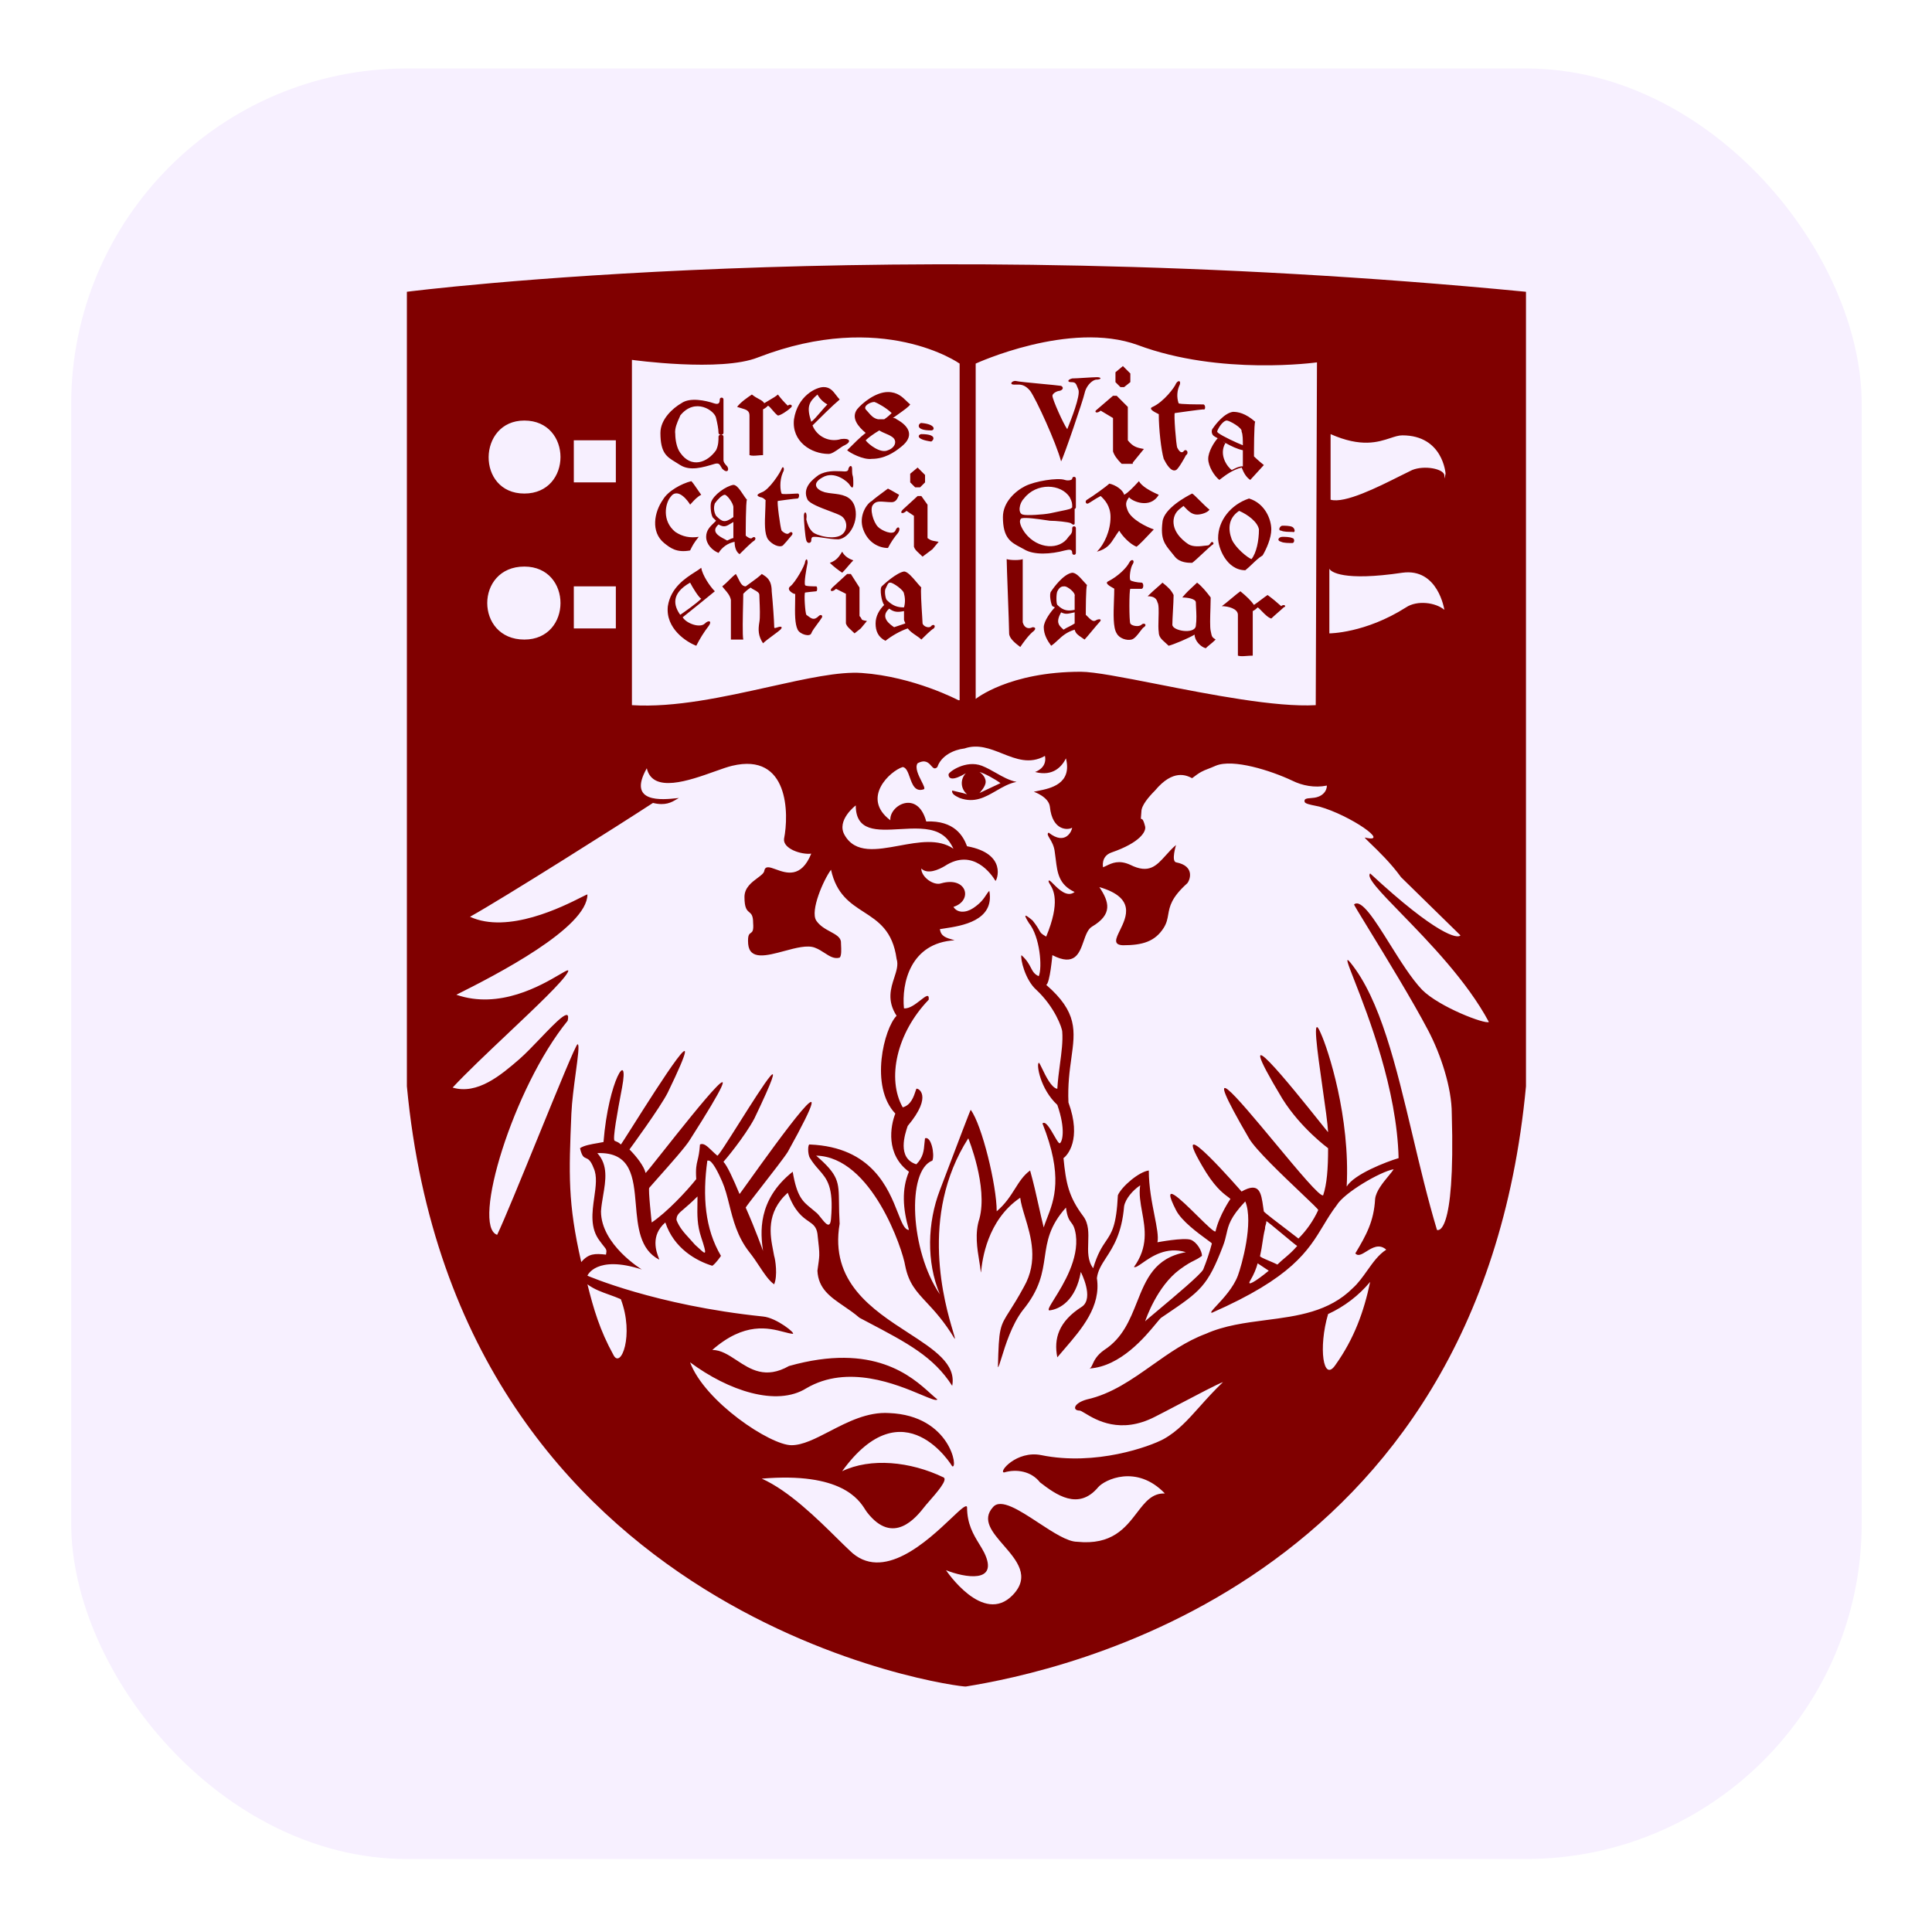 <svg width="83" height="83" viewBox="0 0 83 83" fill="none" xmlns="http://www.w3.org/2000/svg">
<g filter="url(#filter0_d_1467_1966)">
<rect x="3.058" y="2.941" width="76.923" height="76.923" rx="14.423" fill="#F7F0FF"/>
<path fill-rule="evenodd" clip-rule="evenodd" d="M65.557 12.535V46.67C63.538 68.149 45.424 71.816 41.493 72.454C41.333 72.507 19.658 69.796 17.48 46.668V12.535C17.48 12.535 38.146 9.877 65.557 12.535ZM26.181 55.624C25.85 55.506 25.52 55.388 25.236 55.175C25.502 56.237 25.767 57.144 26.352 58.206C26.671 58.845 27.256 57.355 26.671 55.814C26.512 55.743 26.346 55.684 26.181 55.624ZM24.973 38.547C25.133 38.467 25.227 38.419 25.236 38.428C25.236 39.864 21.306 41.885 19.605 42.735C21.459 43.378 23.258 42.325 24.026 41.875C24.337 41.693 24.479 41.61 24.387 41.778C24.172 42.176 23.022 43.263 21.822 44.398C20.94 45.232 20.031 46.092 19.445 46.723C20.509 47.041 21.517 46.191 22.315 45.5C22.581 45.267 22.903 44.93 23.215 44.605C23.9 43.89 24.532 43.23 24.387 43.852C22.049 46.723 20.243 52.677 21.358 53.049C21.653 52.436 22.388 50.633 23.106 48.874C23.943 46.823 24.755 44.833 24.813 44.862C24.9 44.862 24.826 45.411 24.733 46.099C24.658 46.66 24.57 47.313 24.547 47.838L24.546 47.856C24.439 50.45 24.388 51.672 24.971 54.219C25.289 53.847 25.556 53.847 26.034 53.9C26.073 53.704 26.054 53.681 25.936 53.534C25.894 53.482 25.839 53.413 25.768 53.314C25.341 52.766 25.439 52.077 25.53 51.438C25.597 50.965 25.661 50.519 25.502 50.178C25.372 49.839 25.267 49.795 25.175 49.755C25.08 49.715 24.999 49.68 24.918 49.328C25.073 49.211 25.425 49.151 25.687 49.107C25.785 49.09 25.869 49.076 25.927 49.062C26.14 46.403 27.043 45.022 26.724 46.723C26.716 46.766 26.708 46.81 26.699 46.855C26.539 47.709 26.304 48.958 26.405 49.008C26.433 49.023 26.458 49.033 26.481 49.043C26.544 49.069 26.593 49.09 26.671 49.168C26.682 49.168 26.886 48.846 27.178 48.385C28.275 46.651 30.62 42.946 28.689 46.935C28.371 47.573 27.043 49.381 27.043 49.381C27.362 49.7 27.68 50.125 27.733 50.39C27.733 50.415 28.043 50.025 28.472 49.483C29.927 47.648 32.763 44.071 29.646 48.955C29.486 49.234 28.761 50.05 28.273 50.598C28.11 50.782 27.973 50.935 27.893 51.029C27.84 51.082 27.998 52.518 27.998 52.518C28.636 52.092 29.487 51.189 29.911 50.656C29.881 50.202 29.92 50.041 29.969 49.839C30.006 49.687 30.048 49.511 30.071 49.168C30.226 49.09 30.381 49.24 30.579 49.431C30.651 49.5 30.729 49.576 30.815 49.647C30.849 49.681 31.273 49.009 31.755 48.246C32.782 46.62 34.071 44.578 32.409 48.051C31.983 48.849 31.133 49.859 31.08 49.912C31.239 50.072 31.505 50.656 31.771 51.295C31.771 51.304 31.921 51.095 32.154 50.769C33.305 49.163 36.493 44.714 33.843 49.487C33.695 49.724 33.151 50.422 32.699 51.004C32.339 51.467 32.036 51.856 32.036 51.879C32.462 52.838 32.78 53.74 32.78 53.74C32.674 52.996 32.515 51.561 34.055 50.338C34.234 51.413 34.489 51.62 34.851 51.913C34.918 51.968 34.989 52.025 35.065 52.092C35.125 52.137 35.197 52.229 35.272 52.323C35.462 52.562 35.664 52.816 35.701 52.358C35.82 50.982 35.531 50.653 35.179 50.251C35.055 50.11 34.923 49.96 34.798 49.752C34.693 49.594 34.693 49.115 34.798 49.169C37.466 49.281 38.168 51.069 38.575 52.107C38.744 52.536 38.862 52.838 39.049 52.838C38.783 51.933 38.731 51.082 39.049 50.338C38.04 49.594 38.252 48.371 38.464 47.84C37.349 46.67 37.985 44.171 38.518 43.639C38.096 42.989 38.269 42.458 38.419 41.998C38.514 41.705 38.6 41.441 38.518 41.194C38.353 39.985 37.735 39.585 37.109 39.18C36.524 38.802 35.933 38.419 35.701 37.365C35.383 37.79 34.798 39.12 35.065 39.546C35.219 39.778 35.461 39.91 35.676 40.026C35.903 40.15 36.099 40.257 36.127 40.448C36.127 40.483 36.129 40.529 36.132 40.583C36.142 40.777 36.157 41.057 36.074 41.14C35.838 41.208 35.645 41.083 35.426 40.941C35.301 40.86 35.167 40.773 35.012 40.715C34.693 40.587 34.186 40.723 33.687 40.858C32.938 41.059 32.206 41.256 32.142 40.555C32.115 40.176 32.185 40.128 32.252 40.081C32.318 40.035 32.382 39.99 32.355 39.651C32.355 39.329 32.274 39.261 32.188 39.188C32.089 39.105 31.983 39.017 31.983 38.534C31.983 38.135 32.296 37.903 32.543 37.719C32.69 37.61 32.813 37.518 32.833 37.419C32.873 37.182 33.066 37.252 33.328 37.347C33.773 37.509 34.418 37.744 34.852 36.673C34.427 36.727 33.631 36.462 33.683 36.036C33.896 34.972 33.896 32.314 31.452 32.899C31.26 32.944 30.998 33.037 30.702 33.143C29.606 33.534 28.037 34.094 27.787 33.005C26.927 34.523 28.471 34.356 29.081 34.291C29.112 34.287 29.141 34.284 29.167 34.282C29.132 34.299 29.096 34.321 29.056 34.344C28.857 34.464 28.584 34.627 28.052 34.494C26.671 35.398 21.625 38.587 20.191 39.385C21.823 40.136 24.188 38.944 24.973 38.547ZM29.962 51.717C29.963 51.615 29.965 51.51 29.965 51.4C29.715 51.65 29.529 51.809 29.392 51.926C29.148 52.133 29.062 52.207 29.062 52.411C29.183 52.733 29.395 52.964 29.629 53.219C29.704 53.301 29.781 53.385 29.858 53.475C29.923 53.532 29.981 53.586 30.032 53.633C30.32 53.899 30.394 53.968 30.124 53.156C29.948 52.628 29.954 52.208 29.962 51.717ZM36.764 34.601C36.764 34.601 35.915 35.239 36.286 35.876C36.744 36.677 37.663 36.508 38.63 36.331C39.459 36.178 40.323 36.02 40.961 36.462C40.802 36.142 40.642 35.929 40.324 35.77C39.865 35.55 39.248 35.586 38.657 35.62C37.675 35.677 36.764 35.729 36.764 34.601ZM22.526 21.203C20.454 21.203 20.508 18.067 22.526 18.067C24.597 18.067 24.597 21.203 22.526 21.203ZM22.526 27.476C20.401 27.476 20.401 24.34 22.526 24.34C24.597 24.34 24.597 27.476 22.526 27.476ZM26.457 18.916H24.651L24.652 20.723H26.457V18.916ZM26.457 25.19H24.651L24.652 26.998H26.457V25.19ZM37.029 28.912C39.261 29.07 41.172 30.081 41.172 30.081H41.226V15.62C41.226 15.62 37.932 13.28 32.566 15.354C30.973 15.993 27.148 15.46 27.148 15.46V30.294C28.986 30.411 31.129 29.934 33.049 29.507C34.623 29.157 36.047 28.84 37.029 28.912ZM44.466 33.165C44.466 33.165 44.998 33.006 44.892 32.474C44.242 32.842 43.652 32.607 43.058 32.372C42.536 32.164 42.01 31.956 41.438 32.154C40.961 32.208 40.429 32.474 40.27 32.952C40.155 33.067 40.089 32.993 40.005 32.898C39.894 32.773 39.751 32.611 39.419 32.792C39.295 32.979 39.462 33.312 39.59 33.566C39.681 33.746 39.752 33.887 39.685 33.909C39.311 34.034 39.193 33.7 39.084 33.393C39.007 33.177 38.935 32.974 38.783 32.952C38.25 33.111 36.976 34.282 38.25 35.239C38.198 34.601 39.419 33.909 39.792 35.291C41.013 35.239 41.385 35.929 41.545 36.355C43.298 36.675 42.819 37.843 42.766 37.843C42.607 37.577 41.81 36.407 40.588 37.206C40.323 37.365 39.845 37.578 39.579 37.312C39.579 37.684 40.11 38.056 40.428 37.95C41.545 37.63 41.81 38.694 40.961 38.96C41.119 39.226 41.492 39.226 41.81 39.013C42.139 38.794 42.266 38.599 42.366 38.448C42.411 38.379 42.451 38.319 42.501 38.269C42.739 39.56 41.303 39.776 40.587 39.884C40.506 39.896 40.435 39.907 40.376 39.917C40.428 40.23 40.632 40.288 40.99 40.389L41.014 40.395C39.101 40.502 38.729 42.256 38.835 43.319C39.066 43.345 39.334 43.135 39.544 42.971C39.768 42.796 39.925 42.673 39.898 42.948C38.515 44.383 38.092 46.35 38.782 47.573C39.137 47.472 39.251 47.127 39.352 46.819C39.356 46.805 39.361 46.79 39.366 46.776C39.419 46.723 40.11 47.041 38.996 48.371L38.991 48.384C38.878 48.719 38.528 49.756 39.366 50.019C39.664 49.721 39.69 49.423 39.715 49.125C39.721 49.051 39.728 48.976 39.739 48.902C40.004 48.795 40.163 49.593 40.057 49.859C38.941 50.285 39.101 53.74 40.376 55.602C39.792 54.219 39.844 52.518 40.376 51.135C40.456 50.924 40.554 50.667 40.659 50.39C41.11 49.201 41.703 47.637 41.703 47.68C42.183 48.318 42.819 50.922 42.819 52.039C43.198 51.714 43.412 51.375 43.608 51.064C43.796 50.766 43.968 50.493 44.254 50.285C44.413 50.857 44.514 51.315 44.616 51.773C44.684 52.081 44.753 52.389 44.838 52.731C44.878 52.603 44.929 52.472 44.983 52.333C45.287 51.552 45.687 50.522 44.785 48.264C44.914 48.135 45.123 48.499 45.29 48.791C45.398 48.978 45.488 49.136 45.529 49.115C45.635 49.062 45.794 48.53 45.423 47.467C44.679 46.776 44.519 45.713 44.626 45.659C44.643 45.642 44.693 45.747 44.766 45.898C44.919 46.216 45.17 46.74 45.423 46.776C45.444 46.41 45.492 46.053 45.537 45.712C45.604 45.21 45.666 44.741 45.635 44.33C45.635 44.17 45.316 43.266 44.519 42.522C44.041 42.097 43.829 41.194 43.881 41.034C44.113 41.24 44.208 41.421 44.286 41.572C44.369 41.731 44.434 41.855 44.626 41.938C44.785 41.565 44.679 40.237 44.201 39.651C43.935 39.226 44.041 39.278 44.361 39.545C44.538 39.767 44.604 39.887 44.648 39.968C44.709 40.079 44.728 40.113 44.945 40.237C45.569 38.736 45.248 38.216 45.104 37.984C45.065 37.92 45.039 37.878 45.05 37.843C45.068 37.791 45.145 37.867 45.256 37.979C45.481 38.204 45.847 38.57 46.166 38.321C45.487 38.005 45.426 37.495 45.356 36.923C45.344 36.824 45.332 36.723 45.316 36.62C45.289 36.343 45.174 36.152 45.093 36.018C45.02 35.896 44.974 35.821 45.05 35.77C45.794 36.355 46.06 35.663 46.06 35.558C45.901 35.663 45.21 35.718 45.103 34.653C45.05 34.228 44.414 34.015 44.414 34.015C44.464 34.001 44.532 33.987 44.611 33.972C45.115 33.872 46.07 33.683 45.794 32.58C45.635 32.899 45.264 33.378 44.466 33.165ZM49.707 29.388C51.986 29.836 54.809 30.391 56.525 30.294L56.578 15.567C56.578 15.567 52.434 16.152 48.876 14.822C45.954 13.759 41.916 15.62 41.916 15.62V30.027C41.916 30.027 43.35 28.859 46.432 28.859C47.012 28.859 48.248 29.102 49.707 29.388ZM62.05 26.199C62.05 26.199 61.785 24.392 60.245 24.605C57.71 24.981 57.165 24.568 57.11 24.43V27.21C57.11 27.21 58.65 27.21 60.403 26.094C60.881 25.775 61.679 25.881 62.05 26.199ZM62.065 20.557C62.056 20.511 62.05 20.461 62.05 20.405C61.998 20.139 61.2 19.979 60.669 20.192C60.525 20.26 60.341 20.352 60.134 20.456C59.199 20.925 57.772 21.642 57.163 21.468V18.65C58.479 19.232 59.203 18.993 59.726 18.822C59.92 18.758 60.086 18.703 60.245 18.703C61.998 18.703 62.103 20.352 62.103 20.352C62.083 20.434 62.07 20.5 62.065 20.557ZM57.854 50.976C58.172 50.444 59.553 49.912 60.085 49.754C60.014 46.794 58.772 43.62 58.186 42.122C57.898 41.386 57.768 41.055 58.013 41.352C59.296 42.929 59.972 45.773 60.687 48.782C61.008 50.134 61.337 51.519 61.733 52.838C61.733 52.838 62.529 53.262 62.369 47.838C62.369 46.723 61.891 45.287 61.36 44.276C60.676 42.975 59.528 41.1 58.812 39.93C58.417 39.284 58.153 38.854 58.172 38.854C58.485 38.602 59.058 39.518 59.704 40.551C60.153 41.269 60.637 42.043 61.094 42.522C61.838 43.266 63.803 44.011 63.963 43.905C63.029 42.156 61.377 40.458 60.2 39.248C59.302 38.325 58.68 37.685 58.864 37.524C61.732 40.183 62.634 40.342 62.741 40.183L60.19 37.685C59.753 37.078 59.188 36.535 58.873 36.233C58.691 36.058 58.593 35.964 58.651 35.984C59.767 36.249 58.013 35.026 56.684 34.653C56.635 34.641 56.575 34.629 56.511 34.616C56.298 34.574 56.047 34.523 56.047 34.441C56.015 34.31 56.143 34.3 56.308 34.287C56.411 34.279 56.529 34.269 56.632 34.228C56.791 34.175 57.003 34.015 57.003 33.749C56.472 33.856 55.941 33.749 55.516 33.537C54.614 33.111 52.966 32.58 52.223 32.899C52.088 32.959 51.987 32.997 51.901 33.031C51.681 33.115 51.557 33.163 51.214 33.431C51.21 33.429 51.206 33.427 51.201 33.425C50.979 33.313 50.401 33.023 49.619 33.963C49.354 34.228 49.035 34.6 49.035 34.866C49.013 35.132 49.009 35.176 49.024 35.184C49.045 35.194 49.102 35.132 49.195 35.505C49.248 35.718 48.983 36.196 47.76 36.62C47.282 36.78 47.388 37.259 47.388 37.259C47.433 37.241 47.479 37.218 47.528 37.195C47.769 37.078 48.071 36.931 48.557 37.153C49.358 37.553 49.675 37.199 50.079 36.751C50.211 36.603 50.352 36.446 50.523 36.302C50.523 36.302 50.31 36.993 50.523 37.046C51.372 37.206 51.107 37.843 51.001 37.95C50.315 38.568 50.249 38.942 50.188 39.287C50.155 39.477 50.123 39.657 49.992 39.864C49.619 40.448 49.088 40.609 48.238 40.609C47.809 40.588 47.938 40.323 48.115 39.963C48.396 39.387 48.797 38.567 47.229 38.11C47.654 38.747 47.812 39.278 46.91 39.811C46.734 39.917 46.646 40.169 46.554 40.432C46.369 40.961 46.169 41.531 45.211 41.034C45.211 41.034 45.103 42.256 44.945 42.309C46.3 43.483 46.19 44.278 46.026 45.459C45.952 45.991 45.868 46.602 45.901 47.361C46.485 48.955 45.847 49.647 45.688 49.752C45.794 50.816 45.901 51.401 46.538 52.251C46.777 52.57 46.764 52.97 46.751 53.368C46.737 53.767 46.724 54.166 46.963 54.484C47.154 53.848 47.344 53.567 47.511 53.321C47.763 52.95 47.961 52.658 48.025 51.348C48.185 50.976 48.929 50.338 49.354 50.285C49.354 50.985 49.487 51.656 49.597 52.212C49.695 52.711 49.776 53.117 49.725 53.369C49.725 53.369 50.841 53.156 51.16 53.262C51.425 53.369 51.638 53.74 51.638 53.953C51.475 54.069 51.384 54.115 51.284 54.164C51.154 54.228 51.011 54.298 50.682 54.538C49.706 55.258 49.227 56.671 49.196 56.766C49.222 56.733 49.455 56.537 49.769 56.274C50.473 55.684 51.584 54.752 51.691 54.538C51.839 54.174 51.963 53.801 52.063 53.422C52.063 53.408 51.976 53.344 51.843 53.247C51.476 52.979 50.756 52.454 50.522 51.987C49.84 50.654 50.714 51.516 51.441 52.233C51.845 52.631 52.204 52.985 52.223 52.89C52.382 52.199 52.86 51.507 52.86 51.507C52.829 51.475 52.787 51.444 52.734 51.405C52.524 51.247 52.149 50.967 51.637 50.072C50.15 47.52 53.338 51.189 53.338 51.189C54.112 50.752 54.181 51.243 54.267 51.855C54.276 51.916 54.285 51.977 54.294 52.039C54.294 52.075 54.94 52.565 55.381 52.9C55.598 53.065 55.765 53.192 55.782 53.209C56.135 52.855 56.423 52.44 56.632 51.986C56.651 51.967 56.336 51.668 55.902 51.256C55.113 50.506 53.931 49.383 53.657 48.902C51.427 45.071 53.117 47.106 54.77 49.094C55.754 50.279 56.725 51.448 56.845 51.348C57.003 50.869 57.056 50.23 57.056 49.328C57.056 49.328 55.888 48.477 55.091 47.202C52.63 43.109 55.587 46.809 56.681 48.177C56.909 48.462 57.056 48.646 57.056 48.637C57.039 48.278 56.931 47.521 56.817 46.728C56.594 45.167 56.351 43.467 56.738 44.383C57.056 45.074 58.013 47.998 57.854 50.976ZM53.71 55.017C53.55 55.283 53.923 55.07 54.507 54.591L54.029 54.273C53.976 54.484 53.869 54.751 53.71 55.017ZM54.237 53.376C54.212 53.547 54.185 53.726 54.134 53.953C54.101 53.987 54.283 54.064 54.501 54.157C54.626 54.21 54.763 54.268 54.879 54.326C54.982 54.223 55.084 54.136 55.191 54.046C55.358 53.904 55.533 53.756 55.729 53.527C55.681 53.504 55.403 53.272 55.114 53.031C54.765 52.74 54.401 52.436 54.401 52.465C54.401 52.544 54.387 52.584 54.374 52.623C54.361 52.663 54.347 52.704 54.347 52.784C54.291 53.007 54.265 53.187 54.237 53.376ZM54.387 56.712C55.742 56.537 57.094 56.361 58.119 55.336C58.351 55.127 58.543 54.857 58.734 54.588C58.98 54.242 59.224 53.897 59.554 53.687C59.254 53.418 58.955 53.604 58.703 53.761C58.508 53.882 58.341 53.986 58.225 53.847C58.703 53.049 59.023 52.465 59.076 51.508C59.113 51.172 59.413 50.81 59.642 50.531C59.74 50.413 59.825 50.311 59.872 50.231C59.288 50.338 57.747 51.241 57.429 51.773C57.205 52.064 57.031 52.353 56.855 52.645C56.193 53.741 55.502 54.887 52.063 56.398C51.977 56.398 52.089 56.279 52.274 56.08C52.55 55.784 52.988 55.313 53.179 54.804C53.338 54.379 53.868 52.518 53.498 51.613C52.852 52.297 52.776 52.629 52.689 53.014C52.654 53.168 52.617 53.33 52.541 53.527C51.878 55.263 51.558 55.479 50.079 56.48C50.017 56.522 49.952 56.566 49.885 56.611C49.846 56.641 49.771 56.731 49.665 56.859C49.203 57.42 48.144 58.705 46.805 58.791C46.864 58.771 46.894 58.706 46.937 58.611C47.006 58.457 47.111 58.225 47.441 57.994C48.231 57.483 48.543 56.697 48.845 55.939C49.233 54.963 49.602 54.034 50.947 53.795C50.108 53.539 49.47 53.985 49.083 54.255C48.907 54.378 48.783 54.465 48.716 54.431C49.336 53.57 49.197 52.797 49.066 52.071C48.995 51.677 48.926 51.297 48.983 50.924C48.663 51.135 48.345 51.508 48.292 51.826C48.194 52.993 47.821 53.567 47.52 54.03C47.328 54.327 47.164 54.578 47.123 54.91C47.308 56.12 46.477 57.085 45.733 57.949C45.627 58.072 45.522 58.193 45.423 58.312C45.263 57.515 45.476 56.771 46.485 56.133C47.016 55.761 46.432 54.644 46.432 54.644C46.219 55.867 45.529 56.24 45.103 56.293C44.975 56.311 45.095 56.119 45.297 55.793C45.68 55.179 46.358 54.092 46.219 53.049C46.169 52.719 46.094 52.62 46.018 52.519C45.934 52.408 45.85 52.296 45.794 51.879C45.081 52.673 44.985 53.322 44.886 53.997C44.786 54.678 44.682 55.384 43.935 56.293C43.465 56.909 43.191 57.796 43.031 58.315C42.956 58.559 42.906 58.721 42.872 58.738C42.912 57.047 42.951 56.985 43.377 56.315C43.527 56.079 43.725 55.767 43.988 55.283C44.614 54.187 44.29 53.121 44.033 52.274C43.941 51.969 43.857 51.694 43.829 51.455C42.394 52.426 42.199 54.171 42.154 54.579C42.142 54.685 42.14 54.701 42.129 54.592C42.117 54.471 42.094 54.33 42.069 54.176C41.983 53.654 41.871 52.974 42.076 52.358C42.448 50.976 41.598 48.902 41.598 48.902C39.465 52.238 40.603 56.058 40.939 57.186C41.005 57.406 41.04 57.524 41.014 57.515C40.552 56.753 40.141 56.312 39.801 55.949C39.359 55.474 39.039 55.131 38.888 54.379C38.782 53.687 37.454 49.7 35.063 49.647C36.029 50.486 36.032 50.762 36.044 51.68C36.047 51.924 36.05 52.213 36.072 52.57C35.642 55.069 37.48 56.261 39.018 57.258C40.131 57.979 41.086 58.598 40.907 59.536C40.111 58.289 38.987 57.698 37.274 56.797C37.159 56.736 37.042 56.675 36.922 56.611C36.704 56.422 36.473 56.264 36.253 56.114C35.669 55.715 35.155 55.364 35.117 54.591C35.164 54.259 35.19 54.096 35.196 53.933C35.202 53.73 35.176 53.526 35.117 52.996C35.071 52.698 34.926 52.597 34.733 52.464C34.48 52.289 34.144 52.057 33.841 51.242C32.895 52.095 33.087 53.075 33.215 53.729C33.231 53.809 33.245 53.884 33.257 53.953C33.31 54.112 33.417 54.804 33.257 55.176C33.027 55.011 32.837 54.724 32.625 54.403C32.495 54.206 32.356 53.997 32.195 53.795C31.677 53.138 31.495 52.414 31.33 51.754C31.241 51.398 31.156 51.061 31.026 50.763C30.866 50.391 30.601 49.859 30.441 49.859H30.388C30.176 51.401 30.282 52.784 30.973 53.953C30.973 53.953 30.761 54.273 30.601 54.379C29.91 54.166 28.953 53.634 28.583 52.518C27.93 53.083 28.202 53.79 28.294 54.029C28.315 54.083 28.326 54.113 28.317 54.113C27.481 53.683 27.396 52.694 27.316 51.745C27.216 50.583 27.123 49.482 25.661 49.539C26.133 50.053 26.021 50.712 25.91 51.366C25.872 51.593 25.833 51.82 25.819 52.039C25.819 53.475 27.573 54.538 27.573 54.538C25.608 53.901 25.235 54.804 25.235 54.804C25.235 54.804 28.157 56.08 32.779 56.558C33.363 56.611 34.214 57.302 34.054 57.302C33.946 57.292 33.818 57.259 33.67 57.22C33.02 57.05 31.987 56.78 30.601 57.994C30.973 57.994 31.301 58.211 31.648 58.439C32.242 58.83 32.888 59.256 33.895 58.685C37.536 57.658 39.167 59.133 39.977 59.867C40.09 59.968 40.186 60.056 40.27 60.12C40.227 60.192 39.976 60.086 39.585 59.922C38.523 59.475 36.425 58.593 34.639 59.642C33.363 60.439 31.292 59.749 29.645 58.525C30.282 60.227 33.098 62.087 34.001 62.087C34.488 62.087 35.036 61.803 35.637 61.492C36.41 61.091 37.27 60.646 38.198 60.706C40.854 60.812 41.173 63.151 40.907 62.991C40.907 62.991 38.835 59.536 36.179 63.204C37.401 62.62 39.1 62.779 40.535 63.47C40.732 63.568 40.245 64.123 39.877 64.543C39.848 64.576 39.819 64.609 39.792 64.64C39.772 64.663 39.749 64.693 39.721 64.728C39.37 65.174 38.374 66.438 37.241 64.958C37.221 64.933 37.199 64.897 37.17 64.853C36.901 64.428 36.143 63.234 32.726 63.523C33.888 64.04 35.119 65.255 35.969 66.094C36.169 66.29 36.347 66.466 36.498 66.607C37.913 68.023 39.852 66.187 40.866 65.227C41.26 64.853 41.515 64.612 41.545 64.746C41.545 65.474 41.82 65.925 42.069 66.332C42.148 66.461 42.224 66.585 42.288 66.713C42.925 68.042 41.438 67.776 40.641 67.457C40.641 67.457 42.235 69.85 43.51 68.522C44.276 67.726 43.679 67.037 43.118 66.389C42.628 65.825 42.166 65.291 42.66 64.747C42.992 64.354 43.801 64.885 44.614 65.419C45.235 65.826 45.858 66.235 46.272 66.235C47.768 66.391 48.35 65.632 48.843 64.989C49.191 64.535 49.495 64.139 50.045 64.161C48.823 62.886 47.442 63.577 47.176 63.895C46.325 64.905 45.37 64.215 44.679 63.683C44.307 63.204 43.67 63.098 43.139 63.257C42.872 63.257 43.67 62.3 44.732 62.513C47.07 62.991 49.407 62.141 49.992 61.822C50.598 61.485 51.033 60.997 51.542 60.428C51.835 60.1 52.153 59.745 52.541 59.376C52.33 59.447 51.392 59.939 50.599 60.356C50.197 60.567 49.833 60.758 49.619 60.865C48.131 61.632 47.084 61 46.618 60.718C46.501 60.648 46.421 60.599 46.379 60.599C46.06 60.599 46.114 60.28 46.698 60.12C47.748 59.887 48.622 59.268 49.505 58.644C50.23 58.131 50.96 57.615 51.798 57.303C52.6 56.944 53.494 56.828 54.387 56.712ZM57.376 58.632C58.172 57.515 58.597 56.345 58.863 55.07C58.372 55.66 57.754 56.132 57.056 56.452C56.632 57.888 56.843 59.43 57.376 58.632ZM55.094 22.584C55.2 22.584 55.412 22.584 55.519 22.637C55.625 22.691 55.678 22.904 55.519 22.85C55.359 22.85 55.147 22.85 55.041 22.797C54.881 22.797 54.987 22.584 55.094 22.584ZM55.519 23.329C55.359 23.329 55.147 23.329 55.041 23.276C54.828 23.223 54.934 23.063 55.094 23.063C55.2 23.063 55.412 23.063 55.519 23.117C55.625 23.117 55.625 23.329 55.519 23.329ZM54.456 25.562C54.659 25.711 54.854 25.871 55.041 26.041C55.147 25.934 55.306 26.041 55.147 26.094C55.096 26.145 54.996 26.232 54.894 26.321C54.783 26.418 54.671 26.517 54.616 26.572C54.481 26.538 54.324 26.377 54.201 26.249C54.13 26.176 54.07 26.114 54.031 26.094C53.978 26.147 53.925 26.199 53.819 26.253V28.167C53.723 28.167 53.634 28.174 53.553 28.18C53.407 28.191 53.283 28.201 53.181 28.167V26.412C53.181 26.147 52.756 26.041 52.49 26.041C52.571 25.987 52.733 25.852 52.893 25.718C53.051 25.586 53.208 25.455 53.287 25.402C53.552 25.615 53.765 25.828 53.872 25.988C53.952 25.934 54.058 25.855 54.164 25.775C54.27 25.695 54.376 25.615 54.456 25.562ZM54.616 22.744C54.616 23.117 54.403 23.595 54.243 23.861C54.084 23.956 53.944 24.09 53.8 24.228C53.704 24.32 53.607 24.413 53.5 24.498C52.703 24.498 52.331 23.541 52.331 23.117C52.331 22.372 52.863 21.682 53.659 21.416C54.35 21.627 54.616 22.319 54.616 22.744ZM52.916 23.17C53.074 23.541 53.606 23.967 53.765 24.02C53.978 23.754 54.085 23.223 54.085 22.745C54.031 22.425 53.606 22.106 53.234 21.947C52.756 22.266 52.756 22.744 52.916 23.17ZM54.296 19.979L53.712 20.618C53.552 20.512 53.447 20.352 53.341 20.086C52.957 20.182 52.66 20.408 52.449 20.568C52.427 20.585 52.405 20.602 52.385 20.617C52.172 20.458 51.906 20.033 51.906 19.713C51.906 19.406 52.154 18.999 52.314 18.827C52.233 18.786 52.16 18.744 52.118 18.703C52.065 18.651 52.012 18.491 52.118 18.385C52.225 18.225 52.598 17.746 52.968 17.693C53.181 17.693 53.5 17.746 53.925 18.119C53.872 18.172 53.872 19.448 53.872 19.607V19.607C54.03 19.766 54.296 19.979 54.296 19.979ZM52.385 18.863C52.385 18.863 52.355 18.863 52.34 18.84C52.355 18.848 52.37 18.855 52.385 18.863ZM52.331 18.596C52.543 18.756 53.128 19.022 53.394 19.129V19.129C53.394 18.916 53.394 18.65 53.339 18.544C53.394 18.385 52.809 18.065 52.703 18.065C52.598 18.065 52.437 18.225 52.331 18.438C52.278 18.544 52.278 18.544 52.331 18.596ZM52.916 20.192C53.128 20.086 53.234 20.033 53.394 20.033V19.342C53.161 19.295 52.889 19.167 52.646 19.029C52.335 19.558 52.757 20.086 52.916 20.192ZM52.543 18.969C52.573 18.987 52.603 19.004 52.633 19.022C52.586 19.013 52.543 18.969 52.543 18.969ZM50.632 17.321C50.632 17.374 51.534 17.374 51.693 17.374C51.799 17.374 51.8 17.641 51.694 17.587C51.587 17.587 50.472 17.746 50.472 17.746C50.419 17.746 50.525 19.129 50.577 19.235C50.632 19.342 50.737 19.501 50.843 19.395C50.95 19.235 51.109 19.448 50.95 19.555C50.897 19.66 50.632 20.139 50.525 20.192C50.312 20.299 50.1 19.926 49.994 19.713C49.886 19.342 49.782 18.438 49.782 17.799C49.795 17.799 49.769 17.786 49.726 17.765C49.597 17.701 49.316 17.561 49.516 17.481C49.993 17.268 50.472 16.63 50.525 16.471C50.632 16.311 50.737 16.364 50.685 16.523C50.564 16.772 50.545 17.058 50.632 17.321ZM49.143 19.288L48.665 19.874V19.926H48.186C47.974 19.713 47.868 19.555 47.816 19.394V17.959L47.285 17.641C47.178 17.746 47.019 17.746 47.072 17.641L47.816 17.002H47.974L48.452 17.481V18.916C48.665 19.182 48.825 19.235 49.143 19.288ZM48.56 16.417L48.294 16.63H48.134L47.921 16.417V15.993L48.241 15.726L48.56 16.045V16.417ZM46.593 16.231C46.805 16.218 47.019 16.204 47.125 16.204C47.338 16.204 47.338 16.311 47.072 16.311C46.86 16.363 46.647 16.629 46.594 16.895C46.541 17.162 45.69 19.66 45.585 19.82C45.372 19.023 44.523 17.162 44.256 16.79C44.023 16.51 43.832 16.516 43.645 16.522C43.618 16.523 43.592 16.524 43.566 16.524C43.353 16.524 43.459 16.364 43.619 16.364C43.741 16.395 44.251 16.443 44.733 16.489C45.087 16.522 45.427 16.555 45.585 16.577C45.69 16.63 45.69 16.737 45.532 16.789C45.425 16.789 45.213 16.895 45.213 17.003C45.213 17.162 45.69 18.225 45.85 18.438C45.854 18.427 45.859 18.415 45.864 18.402C45.993 18.08 46.43 16.992 46.328 16.737C46.318 16.713 46.309 16.691 46.301 16.67C46.22 16.462 46.202 16.417 46.01 16.417C45.85 16.417 45.85 16.311 46.063 16.258C46.169 16.258 46.38 16.244 46.593 16.231ZM43.843 23.516C43.428 23.297 43.086 23.118 43.086 22.213C43.086 21.574 43.619 21.096 44.043 20.883C44.468 20.67 45.425 20.512 45.743 20.617C45.903 20.67 46.063 20.617 46.063 20.564C46.063 20.458 46.221 20.458 46.221 20.564V21.787C46.221 21.828 46.197 21.854 46.168 21.863V22.478C46.168 22.584 46.063 22.531 46.008 22.478C45.903 22.425 45.372 22.372 45.106 22.372C45.059 22.366 45.009 22.358 44.955 22.35C44.581 22.295 44.07 22.22 43.884 22.266C43.725 22.371 43.884 22.691 44.043 22.904C44.575 23.596 45.532 23.648 45.903 23.063C46.063 22.904 46.063 22.85 46.063 22.691C46.063 22.584 46.221 22.584 46.221 22.691V23.754C46.221 23.861 46.063 23.861 46.063 23.754C46.063 23.595 45.956 23.595 45.743 23.648C45.159 23.807 44.416 23.861 43.99 23.595C43.94 23.567 43.891 23.541 43.843 23.516ZM46.063 21.799C46.044 21.811 46.025 21.826 46.01 21.841C45.974 21.876 45.683 21.934 45.429 21.985C45.299 22.011 45.179 22.035 45.107 22.053C44.841 22.106 44.097 22.16 43.938 22.106C43.725 22.053 43.778 21.627 43.99 21.416C44.523 20.723 45.585 20.777 45.956 21.362C46.063 21.574 46.063 21.628 46.063 21.787V21.787C46.063 21.791 46.063 21.795 46.063 21.799ZM43.297 25.513C43.272 24.83 43.247 24.173 43.247 24.02C43.406 24.074 43.832 24.074 43.937 24.02V26.732C43.99 26.945 44.15 27.051 44.363 26.945C44.468 26.945 44.521 26.998 44.416 27.104C44.202 27.263 43.937 27.636 43.832 27.795C43.619 27.636 43.353 27.423 43.353 27.21C43.353 27.017 43.324 26.25 43.297 25.513ZM44.841 26.945C44.841 26.678 45.159 26.253 45.319 26.094L45.212 26.04C45.16 25.988 45.053 25.509 45.16 25.403C45.265 25.242 45.69 24.658 46.063 24.605C46.221 24.605 46.381 24.784 46.54 24.963C46.594 25.024 46.647 25.084 46.7 25.137C46.647 25.19 46.647 26.253 46.647 26.412V26.412C46.912 26.678 46.965 26.732 47.125 26.625C47.285 26.572 47.337 26.625 47.23 26.732C47.179 26.784 47.05 26.939 46.919 27.096C46.784 27.258 46.648 27.422 46.594 27.476C46.545 27.439 46.499 27.408 46.456 27.38C46.313 27.284 46.209 27.214 46.168 27.051C45.815 27.157 45.627 27.333 45.446 27.502C45.355 27.587 45.266 27.671 45.159 27.742C45 27.529 44.841 27.263 44.841 26.945ZM46.051 26.331C45.866 26.372 45.762 26.395 45.585 26.306C45.349 26.731 45.49 26.863 45.635 26.999C45.654 27.016 45.672 27.033 45.69 27.051C45.77 26.998 45.849 26.958 45.928 26.919C46.008 26.879 46.088 26.838 46.168 26.785V26.306C46.125 26.314 46.087 26.323 46.051 26.331ZM45.743 25.19C45.637 25.19 45.532 25.19 45.425 25.403C45.372 25.51 45.372 25.934 45.425 25.988C45.69 26.253 45.902 26.253 46.168 26.199V25.615C46.221 25.456 45.85 25.19 45.743 25.19ZM47.813 25.257C47.693 25.191 47.446 25.056 47.603 24.977C48.028 24.765 48.4 24.392 48.506 24.18C48.612 23.967 48.772 24.074 48.665 24.233C48.559 24.392 48.506 24.818 48.559 24.924C48.612 24.977 48.878 25.029 49.037 25.029C49.143 25.029 49.143 25.296 49.037 25.296H48.559C48.506 25.35 48.506 26.678 48.559 26.785C48.612 26.892 48.931 26.945 49.037 26.838C49.145 26.732 49.303 26.838 49.145 26.944C49.103 26.964 49.047 27.04 48.981 27.127C48.874 27.269 48.743 27.443 48.612 27.476C48.4 27.529 48.081 27.423 47.974 27.21C47.814 26.969 47.836 26.363 47.856 25.805C47.863 25.625 47.869 25.451 47.869 25.296C47.883 25.296 47.856 25.281 47.813 25.257ZM47.125 23.701C47.443 23.382 47.709 22.797 47.709 22.212C47.709 21.723 47.439 21.459 47.314 21.337C47.303 21.327 47.293 21.317 47.285 21.309C47.16 21.371 47.035 21.452 46.932 21.518C46.859 21.565 46.797 21.605 46.752 21.627C46.647 21.68 46.594 21.521 46.7 21.468C46.965 21.309 47.55 20.883 47.656 20.777C47.921 20.83 48.241 21.043 48.294 21.256C48.463 21.171 48.701 20.916 48.844 20.762C48.88 20.724 48.91 20.692 48.931 20.67C49.037 20.883 49.41 21.096 49.781 21.256C49.408 21.893 48.612 21.521 48.506 21.362C48.347 21.574 48.347 21.68 48.452 21.947C48.612 22.319 49.25 22.637 49.568 22.744C49.541 22.771 49.491 22.825 49.428 22.892C49.241 23.091 48.944 23.408 48.825 23.488C48.559 23.382 48.241 23.063 48.081 22.798C48.005 22.9 47.944 22.995 47.887 23.084C47.706 23.366 47.57 23.579 47.125 23.701ZM50.754 21.806C50.631 21.9 50.46 22.028 50.419 22.319C50.365 22.797 50.737 23.17 51.056 23.382C51.266 23.508 51.576 23.468 51.748 23.445C51.794 23.439 51.83 23.435 51.852 23.435C51.93 23.435 51.951 23.407 51.977 23.371C51.987 23.358 51.998 23.344 52.012 23.329C52.065 23.223 52.172 23.329 52.118 23.382C52.064 23.409 51.869 23.59 51.671 23.775C51.484 23.95 51.293 24.128 51.216 24.18C51.056 24.18 50.685 24.18 50.472 23.914C50.418 23.845 50.367 23.783 50.319 23.724C50.032 23.375 49.849 23.154 49.941 22.425C49.994 21.84 51.003 21.309 51.216 21.203C51.268 21.229 51.4 21.361 51.545 21.506C51.692 21.652 51.853 21.813 51.96 21.893C51.906 22 51.641 22.106 51.428 22.106C51.2 22.106 51.05 21.949 50.911 21.804C50.888 21.78 50.866 21.756 50.843 21.734C50.82 21.757 50.789 21.78 50.754 21.806ZM49.703 25.246C49.792 25.169 49.871 25.1 49.941 25.031C50.206 25.244 50.312 25.349 50.419 25.562C50.419 25.729 50.404 25.997 50.39 26.253C50.377 26.488 50.365 26.711 50.365 26.838C50.365 27.104 51.321 27.263 51.374 26.892C51.413 26.625 51.396 26.333 51.384 26.11C51.379 26.02 51.374 25.942 51.374 25.881C51.374 25.721 51.003 25.668 50.791 25.668C50.976 25.445 51.136 25.3 51.269 25.179C51.327 25.127 51.38 25.079 51.428 25.031C51.641 25.19 51.852 25.455 52.012 25.668C52.012 25.782 52.007 25.941 52.002 26.113C51.989 26.502 51.975 26.957 52.012 27.104C52.065 27.369 52.065 27.369 52.225 27.476C52.138 27.564 52.05 27.635 51.971 27.699C51.907 27.752 51.848 27.8 51.8 27.849C51.587 27.795 51.321 27.529 51.321 27.263C51.056 27.423 50.419 27.689 50.206 27.742C50.156 27.692 50.106 27.648 50.058 27.606C49.905 27.47 49.781 27.36 49.781 27.157C49.758 27.02 49.765 26.796 49.771 26.571C49.78 26.272 49.788 25.973 49.728 25.881C49.675 25.668 49.516 25.615 49.303 25.615C49.453 25.464 49.587 25.348 49.703 25.246ZM42.789 33.206C43.075 33.369 43.354 33.527 43.672 33.591C43.356 33.65 43.077 33.811 42.799 33.972C42.328 34.245 41.862 34.515 41.228 34.282C41.217 34.276 41.205 34.27 41.192 34.264C41.072 34.207 40.862 34.106 40.91 33.962C40.981 33.98 41.059 33.998 41.137 34.016C41.289 34.051 41.442 34.087 41.547 34.122C41.481 34.068 41.426 34.002 41.387 33.926C41.348 33.85 41.325 33.767 41.32 33.682C41.315 33.596 41.328 33.511 41.358 33.431C41.388 33.352 41.434 33.279 41.494 33.218C40.963 33.537 40.75 33.484 40.75 33.271C40.75 33.165 41.494 32.632 42.184 32.899C42.398 32.984 42.595 33.096 42.789 33.206ZM42.345 33.591C42.345 33.802 42.078 34.069 42.078 34.069L42.981 33.644C42.768 33.484 42.29 33.218 42.078 33.165C42.078 33.165 42.345 33.325 42.345 33.591ZM37.245 26.678L36.979 26.998L36.712 27.21C36.652 27.149 36.6 27.102 36.556 27.061C36.444 26.959 36.379 26.899 36.341 26.785V25.509L35.916 25.296C35.757 25.455 35.597 25.402 35.757 25.242L36.394 24.658H36.553L36.925 25.242V26.466C36.981 26.521 36.997 26.558 37.009 26.584C37.031 26.632 37.037 26.644 37.245 26.678ZM38.147 23.542C37.775 23.542 37.297 23.329 37.084 22.744C36.872 22.158 37.244 21.627 37.456 21.522C37.539 21.44 37.779 21.262 37.982 21.112C38.042 21.068 38.099 21.026 38.147 20.99C38.27 21.052 38.376 21.113 38.464 21.165C38.527 21.202 38.581 21.233 38.625 21.256C38.617 21.272 38.609 21.291 38.6 21.311C38.552 21.422 38.486 21.574 38.306 21.574C38.205 21.574 38.112 21.566 38.027 21.559C37.798 21.54 37.625 21.525 37.51 21.68C37.35 21.84 37.51 22.425 37.721 22.637C37.881 22.797 38.359 23.01 38.466 22.797C38.572 22.531 38.732 22.691 38.572 22.904C38.406 23.099 38.264 23.314 38.147 23.542ZM37.616 26.785C37.616 26.466 37.775 26.199 37.986 25.988C37.88 25.881 37.775 25.296 37.881 25.19C37.988 25.084 38.519 24.605 38.837 24.552C38.989 24.552 39.194 24.795 39.377 25.012C39.45 25.099 39.52 25.182 39.581 25.242C39.541 25.282 39.59 26.058 39.618 26.496C39.627 26.647 39.634 26.758 39.634 26.785C39.688 26.945 39.953 26.998 40.006 26.892C40.114 26.785 40.219 26.892 40.114 26.998C40.006 27.051 39.688 27.369 39.581 27.476C39.515 27.41 39.432 27.353 39.345 27.294C39.221 27.21 39.091 27.122 38.997 26.997C38.677 27.104 38.307 27.316 38.041 27.529C37.721 27.369 37.616 27.104 37.616 26.785ZM38.094 25.775C38.359 26.041 38.571 26.094 38.837 26.094C38.891 25.903 38.891 25.7 38.837 25.509C38.837 25.349 38.359 25.029 38.253 25.029C38.168 25.029 38.151 25.065 38.093 25.188C38.079 25.219 38.062 25.254 38.041 25.296C37.988 25.402 38.041 25.721 38.094 25.775ZM38.837 26.253C38.571 26.306 38.412 26.306 38.201 26.147C37.776 26.52 38.253 26.838 38.412 26.945L38.89 26.785C38.89 26.758 38.877 26.732 38.864 26.705C38.85 26.678 38.837 26.652 38.837 26.625V26.253ZM40.325 23.276L40.059 23.595L39.634 23.914C39.574 23.854 39.523 23.806 39.478 23.766C39.366 23.662 39.301 23.603 39.263 23.488V22.16L38.944 21.947C38.785 22.106 38.625 22.053 38.785 21.893L39.422 21.309H39.581L39.847 21.682V23.117C39.907 23.157 39.944 23.182 39.984 23.2C40.051 23.231 40.126 23.243 40.325 23.276ZM39.581 18.65C39.475 18.65 39.263 18.863 40.006 18.969C40.112 18.916 40.272 18.65 39.581 18.65ZM39.581 18.172C39.475 18.172 39.263 18.491 40.006 18.491C40.166 18.491 40.219 18.225 39.581 18.172ZM39.422 20.086L39.741 20.405V20.723L39.528 20.936H39.316L39.103 20.723V20.352L39.422 20.086ZM38.947 17.231C39.002 17.285 39.053 17.335 39.103 17.373C39.058 17.463 38.823 17.63 38.526 17.84C38.472 17.878 38.416 17.918 38.359 17.959C38.412 17.959 38.466 17.959 38.519 18.012C39.102 18.331 39.263 18.756 38.732 19.181C38.412 19.447 37.988 19.713 37.456 19.713C37.084 19.766 36.501 19.448 36.394 19.342C36.659 19.076 36.979 18.756 37.19 18.598C36.872 18.331 36.553 17.959 36.819 17.587C37.032 17.321 37.615 16.842 38.147 16.842C38.552 16.842 38.771 17.058 38.947 17.231ZM38.039 18.623C37.946 18.583 37.854 18.544 37.775 18.491C37.51 18.65 37.297 18.809 37.19 18.916C37.297 19.076 37.828 19.501 38.147 19.342C38.466 19.235 38.572 18.916 38.307 18.757C38.227 18.703 38.133 18.663 38.039 18.623ZM38.297 17.756C38.301 17.752 38.304 17.749 38.307 17.746H38.306C38.094 17.534 37.721 17.321 37.563 17.268C37.403 17.268 37.084 17.428 37.19 17.587C37.231 17.628 37.268 17.671 37.305 17.715C37.414 17.843 37.523 17.972 37.721 18.012H37.988C38.138 17.912 38.24 17.811 38.297 17.756ZM35.403 18.809C35.629 18.918 35.888 18.937 36.128 18.863C36.501 18.809 36.606 18.969 36.288 19.129C36.227 19.149 36.142 19.209 36.049 19.275C35.899 19.38 35.728 19.501 35.597 19.501C34.853 19.501 34.003 18.969 34.11 18.012C34.268 17.002 35.066 16.629 35.384 16.629C35.657 16.629 35.787 16.8 35.92 16.976C35.969 17.04 36.018 17.105 36.075 17.162C35.757 17.428 35.225 17.959 34.906 18.278L34.906 18.278C34.999 18.511 35.176 18.701 35.403 18.809ZM35.119 16.95C34.747 17.268 34.641 17.481 34.853 18.119C34.949 18.054 35.104 17.873 35.259 17.693C35.359 17.576 35.46 17.459 35.544 17.374C35.364 17.276 35.217 17.129 35.119 16.95ZM33.844 17.428C33.95 17.321 34.11 17.428 33.95 17.534C33.844 17.641 33.525 17.852 33.419 17.852C33.337 17.797 33.255 17.7 33.18 17.612C33.109 17.529 33.045 17.453 32.994 17.428C32.934 17.493 32.861 17.547 32.781 17.586V19.553C32.708 19.553 32.635 19.56 32.564 19.566C32.429 19.578 32.302 19.588 32.198 19.553V17.852C32.198 17.637 32.057 17.597 31.834 17.532C31.782 17.517 31.726 17.501 31.666 17.481C31.824 17.27 32.139 17.058 32.299 16.951L32.302 16.949C32.423 17.045 32.522 17.098 32.604 17.142C32.702 17.194 32.776 17.234 32.834 17.321C32.892 17.283 32.969 17.238 33.05 17.192C33.195 17.107 33.35 17.017 33.419 16.949C33.547 17.12 33.689 17.28 33.844 17.428ZM30.55 21.574C30.657 21.256 31.188 20.883 31.506 20.83C31.648 20.83 31.79 21.043 31.916 21.232C31.979 21.326 32.038 21.415 32.09 21.468C32.037 21.521 32.037 22.904 32.037 23.01C32.09 23.063 32.25 23.17 32.303 23.117C32.409 23.01 32.516 23.117 32.409 23.223C32.305 23.274 31.895 23.684 31.779 23.801L31.772 23.807C31.613 23.701 31.559 23.488 31.559 23.276C31.418 23.304 31.283 23.36 31.164 23.443C31.046 23.525 30.945 23.631 30.87 23.754C30.603 23.648 30.337 23.382 30.337 23.063C30.337 22.784 30.5 22.627 30.684 22.45C30.71 22.425 30.736 22.399 30.763 22.372L30.657 22.266C30.55 22.213 30.497 21.734 30.55 21.574ZM30.763 22.16C31.028 22.425 31.135 22.479 31.506 22.213V21.788C31.506 21.627 31.241 21.256 31.135 21.256C31.028 21.256 30.816 21.468 30.71 21.627C30.68 21.715 30.669 21.807 30.679 21.899C30.688 21.991 30.717 22.08 30.763 22.16ZM31.506 23.117V22.904V22.425C31.476 22.443 31.448 22.46 31.422 22.476C31.214 22.605 31.105 22.673 30.87 22.531C30.515 22.841 30.898 23.041 31.128 23.161C31.174 23.184 31.213 23.205 31.24 23.223L31.253 23.217C31.356 23.166 31.455 23.117 31.506 23.117ZM31.236 20.029L31.24 20.033C31.346 20.192 31.241 20.352 31.028 20.139C31.007 20.107 30.99 20.077 30.974 20.05C30.913 19.943 30.879 19.884 30.71 19.926C30.179 20.086 29.648 20.245 29.222 19.979C29.152 19.933 29.085 19.892 29.02 19.853C28.643 19.624 28.372 19.46 28.372 18.598C28.372 18.012 28.903 17.534 29.275 17.321C29.648 17.055 30.337 17.215 30.655 17.321C30.816 17.374 30.922 17.374 30.922 17.163C30.922 17.055 31.081 17.055 31.081 17.163V18.598C31.081 18.648 31.032 18.674 30.982 18.677C31.032 18.679 31.081 18.705 31.081 18.756V19.766C31.081 19.871 31.183 19.975 31.236 20.029ZM30.968 18.677C30.917 18.679 30.868 18.705 30.868 18.756C30.868 18.916 30.868 19.129 30.763 19.342C30.39 19.874 29.7 20.139 29.222 19.448C29.063 19.235 29.01 18.863 29.01 18.65C28.971 18.414 29.106 18.119 29.178 17.961C29.204 17.905 29.222 17.866 29.222 17.852C29.859 17.055 30.71 17.641 30.763 17.959C30.816 18.172 30.868 18.438 30.868 18.598C30.868 18.648 30.917 18.674 30.968 18.677ZM28.532 23.329C27.946 22.85 28.106 22 28.479 21.468V21.469C28.691 21.096 29.275 20.777 29.7 20.67C29.764 20.735 29.848 20.858 29.94 20.992C30 21.079 30.062 21.172 30.125 21.256C29.959 21.339 29.824 21.488 29.723 21.599C29.695 21.63 29.67 21.658 29.648 21.68C29.594 21.574 29.116 20.883 28.797 21.362C28.584 21.627 28.425 22.372 29.01 22.85C29.328 23.063 29.648 23.117 30.018 23.063C29.806 23.329 29.753 23.435 29.648 23.648C29.065 23.754 28.8 23.543 28.535 23.332L28.532 23.329ZM29.913 27.742C29.488 27.582 28.584 26.998 28.691 26.041C28.817 25.24 29.444 24.84 29.857 24.576C29.966 24.507 30.059 24.447 30.125 24.392C30.177 24.711 30.497 25.19 30.71 25.402C30.39 25.668 29.594 26.306 29.328 26.519C29.488 26.785 30.072 26.998 30.284 26.785C30.445 26.625 30.603 26.678 30.445 26.892C30.241 27.158 30.063 27.443 29.913 27.742ZM30.125 25.721C30.018 25.668 29.753 25.242 29.648 25.031C28.797 25.51 28.957 26.041 29.223 26.412C29.381 26.306 29.913 25.934 30.125 25.721ZM31.34 24.904C31.427 24.818 31.506 24.738 31.613 24.658C31.655 24.729 31.689 24.799 31.722 24.865C31.811 25.047 31.882 25.19 32.037 25.19C32.095 25.147 32.16 25.1 32.228 25.051C32.411 24.919 32.612 24.774 32.728 24.658C32.745 24.669 32.762 24.68 32.78 24.692C32.939 24.791 33.153 24.925 33.153 25.402C33.206 25.934 33.259 26.732 33.259 26.892C33.259 26.998 33.259 26.998 33.419 26.945C33.579 26.892 33.632 26.945 33.525 27.051C33.478 27.098 33.359 27.185 33.227 27.283C33.059 27.407 32.871 27.546 32.781 27.636C32.568 27.316 32.568 27.051 32.622 26.731C32.662 26.531 32.641 26.059 32.629 25.77C32.625 25.676 32.622 25.601 32.622 25.562C32.622 25.459 32.512 25.401 32.406 25.343C32.346 25.312 32.288 25.28 32.25 25.242C32.09 25.349 32.037 25.402 31.932 25.509C31.932 25.574 31.929 25.713 31.925 25.888C31.912 26.428 31.892 27.315 31.932 27.476H31.4V25.775C31.363 25.587 31.246 25.452 31.143 25.333C31.1 25.284 31.059 25.237 31.028 25.19C31.161 25.084 31.254 24.991 31.34 24.904ZM33.912 23.116C33.838 23.206 33.735 23.332 33.632 23.435L33.631 23.436C33.472 23.541 33.153 23.382 32.994 23.17C32.834 22.93 32.855 22.45 32.875 21.978C32.881 21.822 32.888 21.666 32.888 21.521C32.941 21.521 32.781 21.362 32.675 21.362C32.516 21.309 32.462 21.256 32.728 21.149C33.046 21.042 33.525 20.299 33.579 20.139C33.632 19.979 33.737 20.139 33.632 20.299C33.472 20.67 33.525 21.096 33.579 21.203C33.579 21.242 33.902 21.223 34.111 21.21C34.183 21.206 34.241 21.203 34.268 21.203C34.375 21.203 34.322 21.416 34.268 21.416C34.163 21.416 33.419 21.521 33.419 21.521C33.366 21.521 33.525 22.691 33.579 22.797C33.579 22.797 33.79 23.01 33.898 22.904C34.002 22.797 34.11 22.904 34.002 23.01C33.984 23.029 33.952 23.067 33.912 23.116ZM36.146 23.755C36.158 23.736 36.17 23.718 36.181 23.701C36.288 23.913 36.501 24.02 36.659 24.073C36.581 24.152 36.502 24.244 36.423 24.336C36.343 24.43 36.263 24.524 36.182 24.605C36.022 24.498 35.81 24.339 35.65 24.18C35.934 24.085 36.049 23.906 36.146 23.755ZM35.384 23.106C35.235 23.083 35.104 23.063 35.012 23.063C34.906 23.063 34.853 23.063 34.853 23.223C34.853 23.329 34.694 23.382 34.641 23.223C34.588 23.062 34.535 22.372 34.535 22.16C34.535 21.947 34.694 21.947 34.64 22.318C34.694 22.531 34.747 22.691 34.906 22.85C35.066 23.01 35.863 23.223 36.181 22.957C36.447 22.744 36.394 22.319 36.129 22.16C36.036 22.104 35.851 22.035 35.644 21.957C35.26 21.813 34.797 21.64 34.694 21.468C34.436 20.951 34.93 20.585 35.153 20.419C35.16 20.414 35.166 20.41 35.172 20.405C35.491 20.222 35.85 20.236 36.046 20.243C36.078 20.244 36.106 20.245 36.128 20.245C36.148 20.245 36.171 20.247 36.197 20.249C36.306 20.258 36.447 20.269 36.447 20.139C36.501 19.979 36.606 19.979 36.606 20.139C36.606 20.345 36.618 20.389 36.631 20.434C36.645 20.482 36.659 20.531 36.659 20.777C36.659 20.99 36.606 20.99 36.501 20.83C36.447 20.723 35.863 20.192 35.332 20.512C34.853 20.777 35.066 21.043 35.437 21.149C35.54 21.175 35.656 21.188 35.775 21.202C36.147 21.245 36.552 21.291 36.712 21.735C36.924 22.371 36.501 23.117 36.022 23.17C35.81 23.17 35.581 23.135 35.384 23.106ZM34.163 25.509C34.163 25.562 33.737 25.349 33.95 25.19C34.163 25.029 34.588 24.285 34.588 24.127C34.641 23.967 34.694 24.02 34.694 24.18C34.641 24.445 34.535 25.031 34.588 25.137C34.588 25.19 34.959 25.19 35.066 25.19C35.119 25.19 35.119 25.402 35.066 25.402C35.012 25.402 34.588 25.455 34.588 25.455C34.535 25.51 34.588 26.306 34.64 26.412C34.654 26.423 34.667 26.433 34.68 26.442C34.867 26.584 34.973 26.665 35.172 26.466C35.279 26.359 35.384 26.466 35.279 26.573C35.258 26.614 35.198 26.694 35.129 26.786C35.019 26.933 34.886 27.112 34.853 27.21C34.801 27.369 34.375 27.263 34.268 27.051C34.142 26.796 34.15 26.339 34.159 25.867C34.161 25.748 34.163 25.627 34.163 25.509Z" fill="#800000"/>
</g>
<defs>
<filter id="filter0_d_1467_1966" x="0.654" y="0.538" width="81.731" height="81.731" filterUnits="userSpaceOnUse" color-interpolation-filters="sRGB">
<feFlood flood-opacity="0" result="BackgroundImageFix"/>
<feColorMatrix in="SourceAlpha" type="matrix" values="0 0 0 0 0 0 0 0 0 0 0 0 0 0 0 0 0 0 127 0" result="hardAlpha"/>
<feMorphology radius="2.404" operator="dilate" in="SourceAlpha" result="effect1_dropShadow_1467_1966"/>
<feOffset/>
<feComposite in2="hardAlpha" operator="out"/>
<feColorMatrix type="matrix" values="0 0 0 0 0.969 0 0 0 0 0.941 0 0 0 0 1 0 0 0 1 0"/>
<feBlend mode="normal" in2="BackgroundImageFix" result="effect1_dropShadow_1467_1966"/>
<feBlend mode="normal" in="SourceGraphic" in2="effect1_dropShadow_1467_1966" result="shape"/>
</filter>
</defs>
</svg>
